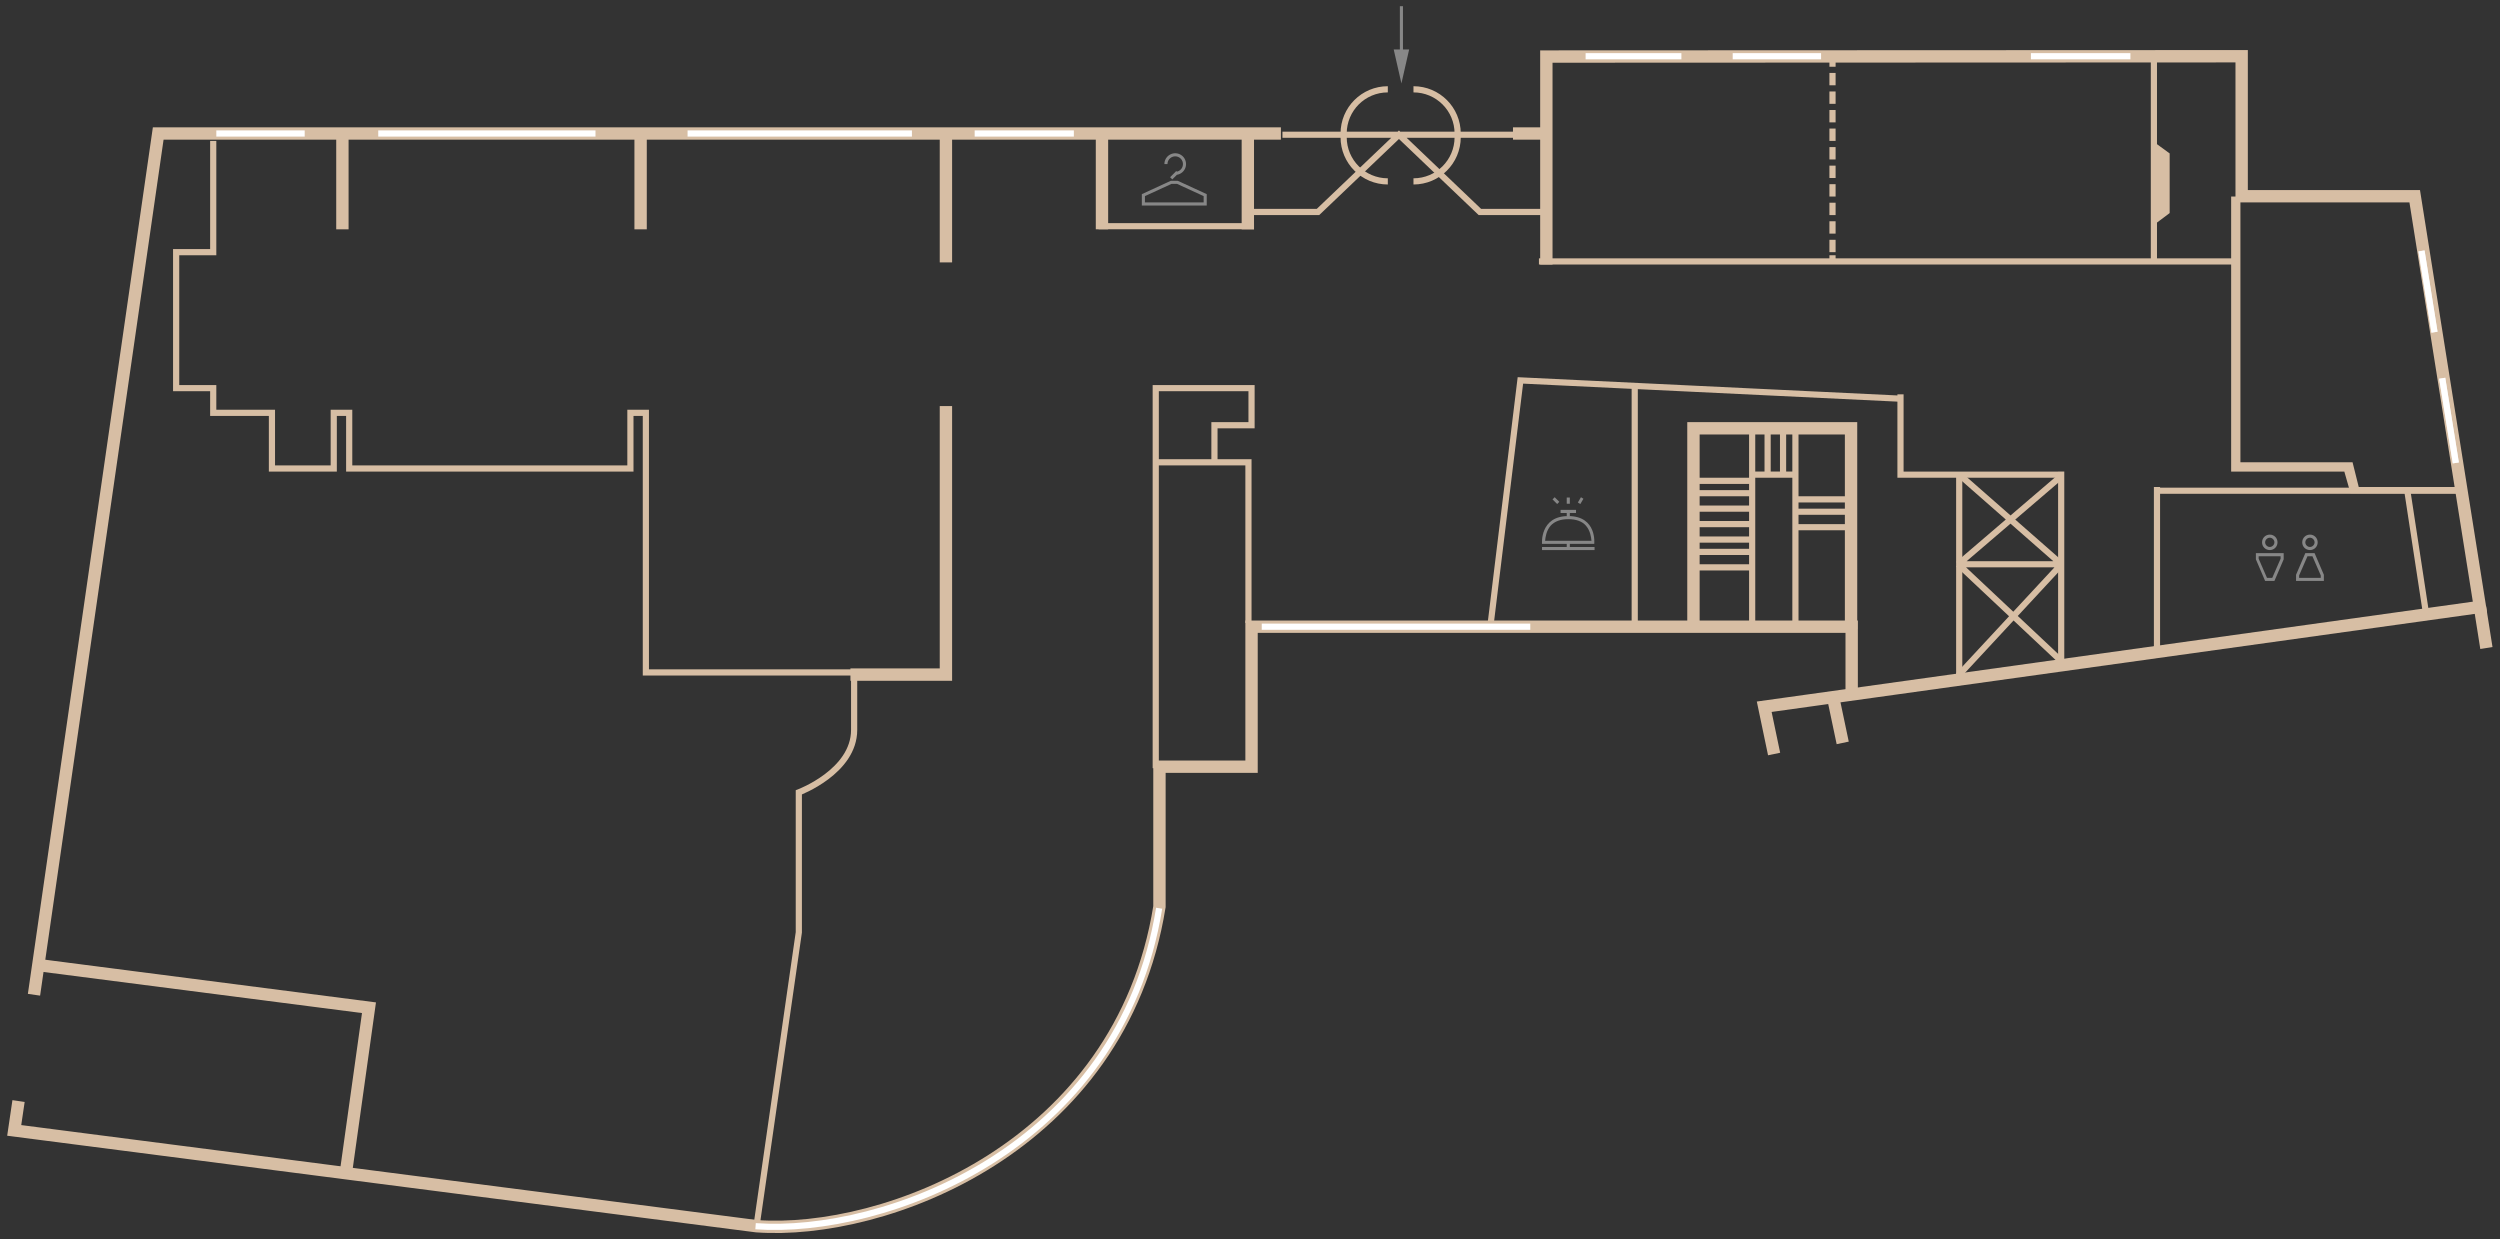 <svg xmlns="http://www.w3.org/2000/svg" viewBox="0 0 809 401"><rect x="0" y="0" width="809" height="401" fill="#333333" stroke="none"/><style>.st2,.st3{fill:none;stroke-miterlimit:10}.st2{stroke:#d7bea4;stroke-width:4}.st3{stroke-width:2}.st3,.st4,.st5{stroke:#d7bea4}.st4,.st5,.st6,.st7{stroke-miterlimit:10}.st4{stroke-width:2;stroke-dasharray:4,2;fill:none}.st5{fill:#d7bea4}.st6,.st7{fill:none;stroke:#fff;stroke-width:2}.st7{opacity:.65}.st0{fill:#878787}.cls-2{fill:none;stroke:#878787;stroke-width:1px}</style><g id="wall"><path class="st2" d="M6 356.3l-1.4 9.5 240.2 31c41.2 3 117.8-25.2 130.4-103.4v-45.3H405v-45.3h194.2v22.6M414.5 43.2H51.2L11 321.9M501.5 43.2h-11.9m312.9 153.2l2.1 13.3m-498.5-78.3v86.9h-30.9m30.9-175.1v41.7m-98.8-41.7v31m-96.5-31v31m293-31v31"/><path class="st2" d="M12.4 312.3l107 13.8-7.5 53.6M574.1 244l-3.2-15.3 231.6-32.3-21.1-132.9h-56V18.2l-225 .1v55.8m92.7 151.1l3.2 15.2M500.4 73.9v11.7"/><path class="st3" d="M498 84.6h225m-130-65v2"/><path class="st4" d="M593 23.6v58"/><path class="st3" d="M593 82.6v2"/><path class="st2" d="M599 203.6v-65h-51v65"/><path class="st3" d="M697 84.6v-66"/><path class="st5" d="M701.6 49.9l-4.8-3.5v25.9l4.8-3.6zm93.9 109.2H761l-2-7h-36.5v-88h2v86h36.4l2 8h32.6z"/><path class="st3" d="M779 158.8l6 39.3m-118-44.5h-52v-26m83 30v54m-31 3v-62m-33 67v-66m-67 48v-48h14v48m-14-46h-19m19 4h-19m19 5h-19m52-3h-19m19 4h-19m19 5h-19m-9-31v14m-5-14v14m10-14v14m4-14v14m-14 16h-19m19 5h-19m19 4h-19m19 5h-19"/><path class="st3" d="M614.7 129L492 123.1l-9.6 78.6m46.6.9v-77m-125 76v-52h-30v99m0-99v-24h31v12h-12v12m11-81h22.5l26.2-25 26.2 25H500m-10-25h-75"/><path class="st3" d="M457.4 28.9c7.9 0 14.3 6.4 14.3 14.3v1.2c0 7.9-6.4 14.3-14.3 14.3m-8.3 0c-7.9 0-14.3-6.4-14.3-14.3v-1.2c0-7.9 6.4-14.3 14.3-14.3M244.8 396.8l13.7-95.1v-45.3s17.9-6.7 17.9-20.2v-17.9M69 45.6v36H57v44h12v8h19v18h20v-18h5v18h91v-18h5v84h97m361.1-35h-33.4m33.4-28.6l-33.4 28.6m.8-28.6l32.6 28.6m0 0l-33.4 36m0-36l33.4 31.4M795 158.8h-97M405.8 73.2h-50.3"/><path class="st2" d="M356.6 43.2v31"/></g><g id="window"><path class="st7" d="M787.8 107.5l-4.2-26.3m11.1 68.6l-4.4-27.4"/><path class="st6" d="M408.3 202.8h86.9m-250.7 194c41.2 3 118-24.7 130.6-102.9M98.6 43.2H70m122.7 0h-70.3m172.7 0h-72.6m125 0h-32.1m228.7-25h-31m76.2 0h-28.6m128.7 0h-32.2m130.6 89.3l-4.2-26.3m11.1 68.6l-4.4-27.4"/></g><path class="st0" d="M453 2h1v14h-1zm-2 14l2.5 11 2.5-11z" id="entrance"/><path class="cls-2" d="M370 66v-2.857L379 59h2l9 4.143V66h-20zm7.3-12.9a3 3 0 1 1 3 3m-1.3 1.6l2-2" id="clothes"/><path class="st0" d="M734.5 174c.8 0 1.5.7 1.5 1.5s-.7 1.5-1.5 1.5-1.5-.7-1.5-1.5.7-1.5 1.5-1.5m0-1c-1.4 0-2.5 1.1-2.5 2.5s1.1 2.5 2.5 2.5 2.5-1.1 2.5-2.5-1.1-2.5-2.5-2.5zm3.5 7v.8l-2.7 6.2h-1.7l-2.7-6.2v-.8h7.1m1-1h-9v2l3 7h3l3-7v-2zm8.5-5c.8 0 1.5.7 1.5 1.5s-.7 1.5-1.5 1.5-1.5-.7-1.5-1.5.7-1.5 1.5-1.5m0-1c-1.4 0-2.5 1.1-2.5 2.5s1.1 2.5 2.5 2.5 2.5-1.1 2.5-2.5-1.1-2.5-2.5-2.5zm.8 7l2.7 6.2v.8h-7v-.8l2.7-6.2h1.6m.7-1h-3l-3 7v2h9v-2l-3-7z" id="wc"/><path class="st0" d="M507.5 168c2.5 0 4.5.7 5.7 2.1 1.4 1.6 1.7 3.7 1.8 4.9h-15c.1-1.2.4-3.3 1.8-4.9 1.3-1.4 3.2-2.1 5.7-2.1m0-1c-9.3 0-8.5 9-8.5 9h16.9s1-9-8.4-9zm8.5 10h-17v1h17v-1zm-6-12h-5v1h5v-1zm-2 11h-1v1h1v-1zm0-10h-1v1h1v-1zm0-5h-1v2h1v-2zm3.6-.1l-1 1.7.8.5 1-1.7-.8-.5zm-8.5 0l-.7.7 1.5 1.5.7-.7-1.5-1.5z" id="ring"/></svg>
